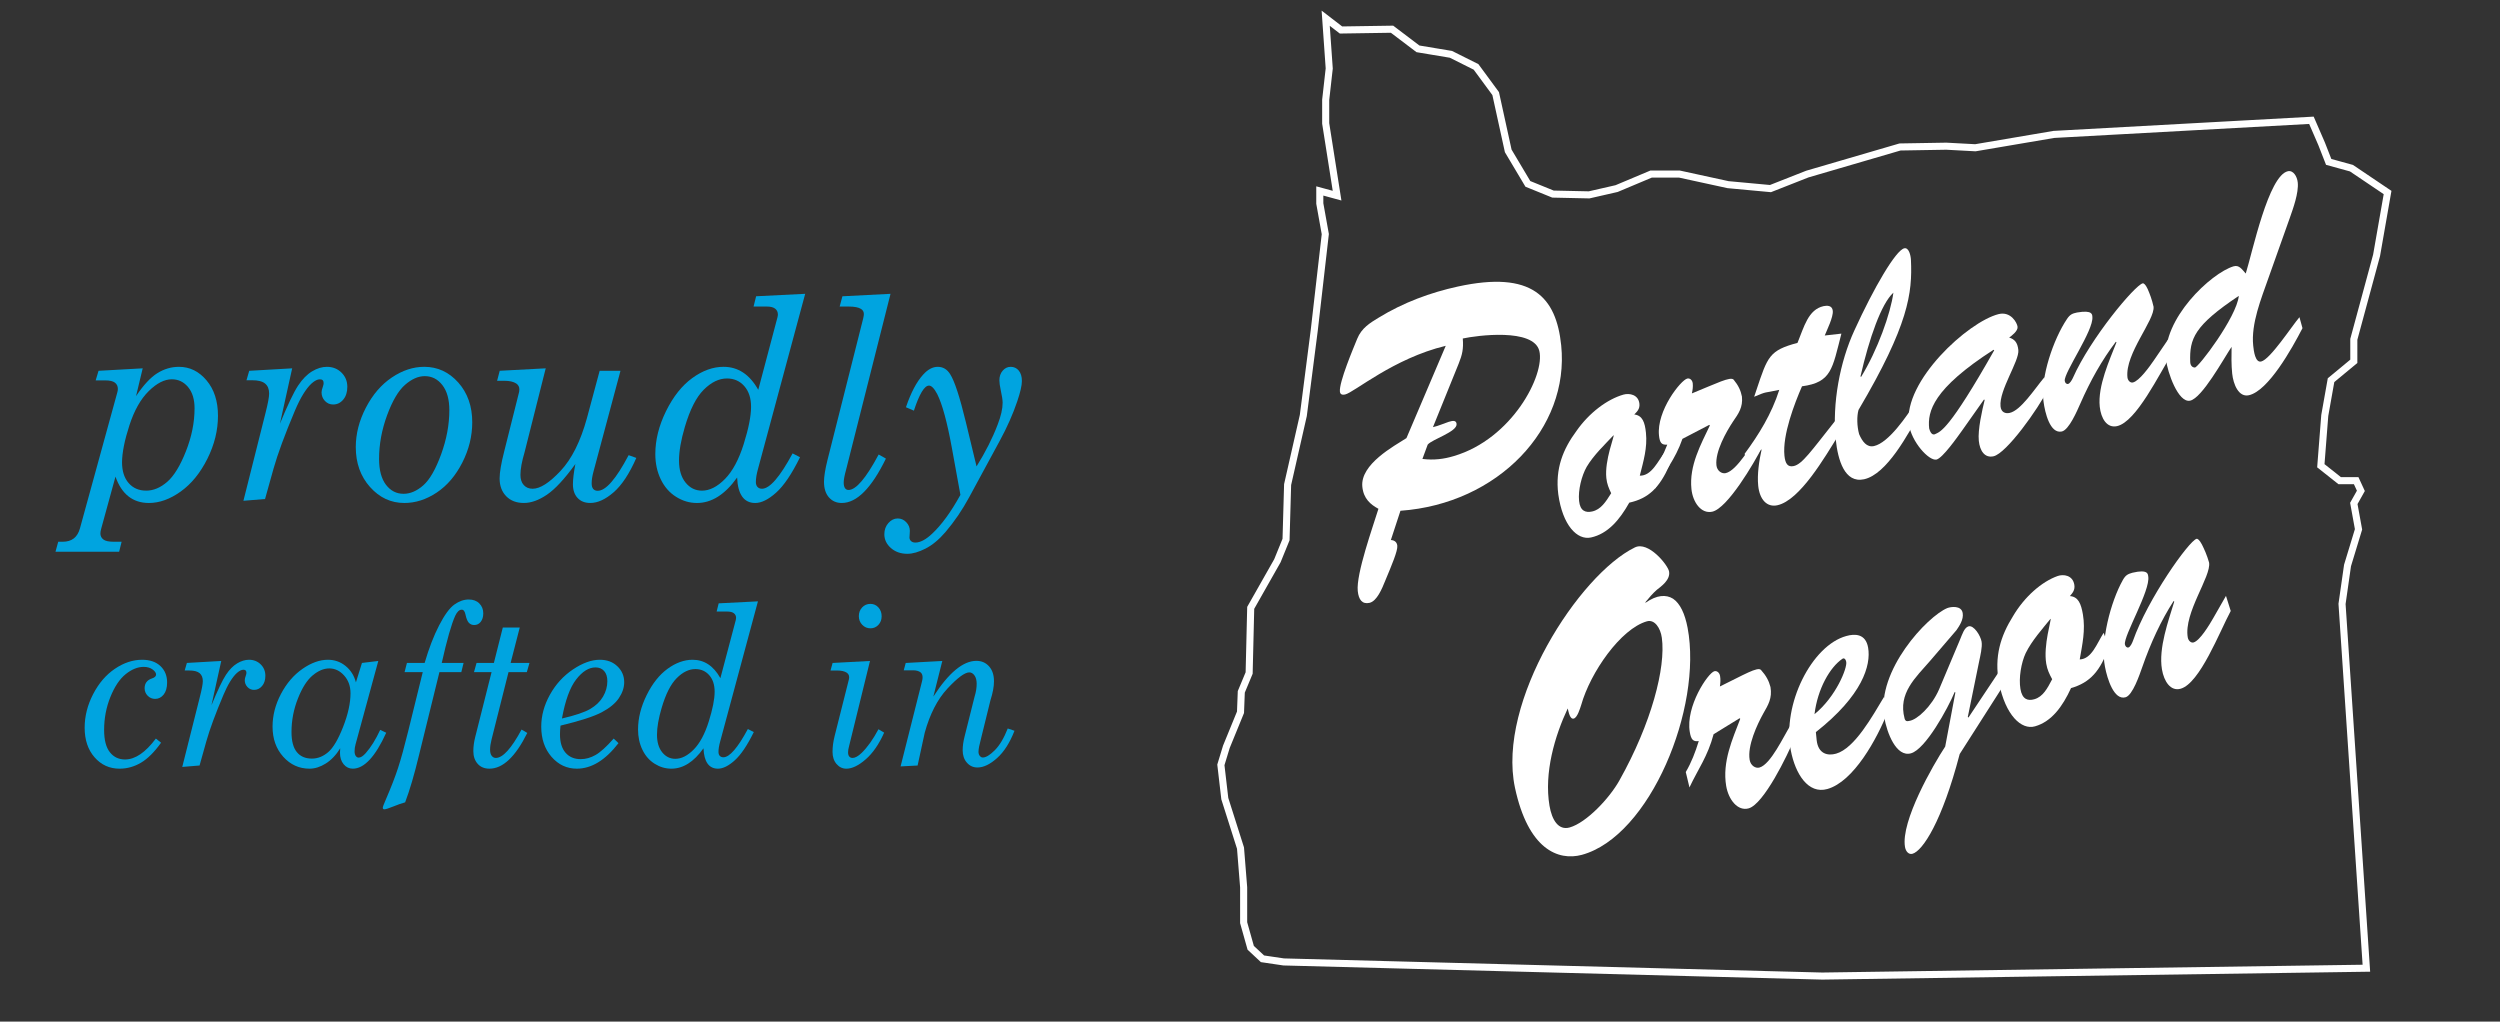 <?xml version="1.0" encoding="utf-8"?>
<!-- Generator: Adobe Illustrator 17.0.0, SVG Export Plug-In . SVG Version: 6.00 Build 0)  -->
<!DOCTYPE svg PUBLIC "-//W3C//DTD SVG 1.1//EN" "http://www.w3.org/Graphics/SVG/1.1/DTD/svg11.dtd">
<svg version="1.1" xmlns="http://www.w3.org/2000/svg" xmlns:xlink="http://www.w3.org/1999/xlink" x="0px" y="0px" width="405px"
	 height="165.5px" viewBox="0 0 405 165.5" enable-background="new 0 0 405 165.5" xml:space="preserve">
<rect x="0" y="0" width="405" height="165.5" fill="#333333" stroke="none"/>
<g id="Layer_1">
</g>
<g id="Layer_2">
	<g>
		<polygon fill="none" stroke="#FFFFFF" stroke-width="1.145" stroke-miterlimit="10" points="212.918,53.446 214.698,37.928 
			213.808,32.968 213.808,30.933 216.606,31.696 214.762,19.995 214.762,16.179 215.335,11.091 214.762,2.951 217.242,4.859 
			225.51,4.732 229.707,7.912 235.049,8.802 239.119,10.837 242.299,15.161 244.334,24.446 247.513,29.788 251.584,31.442 
			257.434,31.569 261.886,30.551 267.482,28.198 272.061,28.198 279.947,29.915 286.815,30.551 292.793,28.198 307.802,23.81 
			315.306,23.683 320.012,23.937 332.731,21.775 374.449,19.486 376.103,23.302 377.247,26.227 380.936,27.244 386.787,31.187 
			385.006,41.362 381.318,54.972 381.318,58.533 377.629,61.586 376.612,67.309 375.976,75.45 379.028,77.866 381.699,77.866 
			382.462,79.52 381.318,81.555 382.081,85.752 380.3,91.603 379.41,97.835 383.353,156.851 295.21,158.123 207.957,155.834 
			204.523,155.325 202.615,153.544 201.471,149.474 201.471,143.751 200.962,137.391 198.418,129.378 197.782,123.909 
			198.672,120.984 200.962,115.387 201.089,112.08 202.361,109.028 202.615,98.471 206.94,90.84 208.339,87.405 208.593,78.502 
			211.137,67.309 		"/>
		<g>
			<path fill="#00A4E0" d="M18.708,77.215l-2.296,8.368c-0.099,0.345-0.148,0.622-0.148,0.831c0,0.404,0.158,0.729,0.475,0.978
				c0.316,0.246,0.868,0.37,1.655,0.37h1.307l-0.4,1.62H8.99l0.443-1.62h0.738c1.462,0,2.389-0.725,2.783-2.175l6.055-22.034
				c0.056-0.178,0.084-0.362,0.084-0.555c0-0.429-0.159-0.766-0.476-1.01s-0.842-0.366-1.575-0.366h-1.543l0.465-1.553l7.152-0.399
				l-1.078,4.505c1.198-1.79,2.346-3.029,3.445-3.717c1.1-0.688,2.269-1.032,3.509-1.032c1.748,0,3.238,0.732,4.471,2.197
				c1.233,1.465,1.85,3.373,1.85,5.726c0,2.366-0.575,4.696-1.724,6.989c-1.15,2.293-2.588,4.058-4.315,5.292
				c-1.727,1.235-3.444,1.854-5.15,1.854C21.515,81.482,19.71,80.06,18.708,77.215z M27.835,61.445c-1.2,0-2.449,0.64-3.747,1.92
				c-1.298,1.281-2.339,3.124-3.12,5.529c-0.782,2.405-1.181,4.399-1.199,5.98c0,1.434,0.356,2.56,1.069,3.38s1.662,1.23,2.847,1.23
				c1.171,0,2.304-0.474,3.398-1.421c1.094-0.946,2.106-2.6,3.038-4.959c0.931-2.359,1.397-4.678,1.397-6.956
				c0-1.45-0.349-2.597-1.048-3.439C29.772,61.866,28.893,61.445,27.835,61.445z"/>
			<path fill="#00A4E0" d="M42.939,80.839l-3.504,0.288l3.583-14.246c0.387-1.523,0.581-2.566,0.581-3.128
				c0-0.71-0.214-1.246-0.643-1.609c-0.429-0.362-1.128-0.543-2.098-0.543h-0.927l0.442-1.531l6.959-0.399l-1.982,8.965
				c1.265-3.062,2.246-5.119,2.942-6.169s1.452-1.819,2.265-2.308s1.613-0.732,2.397-0.732c0.944,0,1.732,0.311,2.364,0.932
				c0.632,0.621,0.948,1.391,0.948,2.308c0,0.858-0.221,1.55-0.664,2.075s-0.987,0.787-1.634,0.787c-0.52,0-0.963-0.191-1.328-0.576
				c-0.366-0.385-0.548-0.851-0.548-1.398c0-0.222,0.07-0.524,0.211-0.909c0.084-0.237,0.126-0.43,0.126-0.578
				c0-0.207-0.05-0.362-0.148-0.466s-0.253-0.155-0.464-0.155c-0.38,0-0.815,0.214-1.308,0.643c-0.928,0.844-1.842,2.33-2.742,4.461
				c-1.631,3.86-2.784,6.989-3.459,9.386L42.939,80.839z"/>
			<path fill="#00A4E0" d="M68.725,59.425c2.164,0,4.001,0.847,5.513,2.541c1.51,1.694,2.266,3.843,2.266,6.446
				c0,2.249-0.538,4.427-1.613,6.535s-2.456,3.725-4.142,4.849c-1.687,1.124-3.436,1.687-5.249,1.687
				c-2.165,0-4.016-0.862-5.555-2.585c-1.539-1.724-2.308-3.88-2.308-6.469c0-2.159,0.548-4.294,1.644-6.401
				c1.096-2.108,2.498-3.736,4.206-4.882C65.194,59.999,66.94,59.425,68.725,59.425z M68.809,60.934
				c-1.054,0-2.119,0.47-3.194,1.409c-1.075,0.94-2.045,2.585-2.909,4.937c-0.864,2.353-1.296,4.705-1.296,7.057
				c0,1.819,0.373,3.218,1.117,4.194c0.745,0.976,1.693,1.464,2.846,1.464c1.096,0,2.164-0.458,3.204-1.375
				c1.04-0.918,2.002-2.593,2.888-5.026c0.885-2.434,1.328-4.818,1.328-7.156c0-1.73-0.376-3.08-1.127-4.05
				C70.914,61.419,69.961,60.934,68.809,60.934z"/>
			<path fill="#00A4E0" d="M88.406,59.669l-3.421,13.582c-0.45,1.508-0.674,2.735-0.674,3.685c0,0.694,0.178,1.24,0.536,1.64
				c0.357,0.399,0.836,0.6,1.437,0.6c1.215,0,2.727-0.967,4.535-2.9s3.227-4.769,4.255-8.507l2.07-7.699h3.375L96.141,76.41
				c-0.196,0.722-0.293,1.353-0.293,1.893c0,0.402,0.083,0.703,0.251,0.903c0.168,0.201,0.412,0.301,0.733,0.301
				c1.312,0,2.981-1.923,5.007-5.769l1.247,0.443c-1.125,2.56-2.351,4.416-3.677,5.569c-1.326,1.154-2.588,1.731-3.784,1.731
				c-0.866,0-1.55-0.271-2.055-0.811c-0.505-0.539-0.757-1.283-0.757-2.229c0-0.784,0.132-1.873,0.396-3.268
				c-1.747,2.411-3.279,4.065-4.597,4.962c-1.317,0.896-2.566,1.346-3.744,1.346c-1.207,0-2.164-0.366-2.871-1.099
				c-0.708-0.732-1.061-1.689-1.061-2.874c0-0.976,0.25-2.44,0.748-4.394l2.348-9.363c0.07-0.234,0.105-0.461,0.105-0.681
				c0-0.396-0.168-0.71-0.506-0.945c-0.45-0.292-1.096-0.439-1.939-0.439h-1.159l0.421-1.62L88.406,59.669z"/>
			<path fill="#00A4E0" d="M130.441,47.598l-7.653,28.401c-0.225,0.814-0.337,1.51-0.337,2.087c0,0.341,0.088,0.607,0.264,0.8
				c0.176,0.192,0.418,0.289,0.728,0.289c1.252,0,2.905-1.909,4.959-5.726l1.203,0.621c-1.322,2.693-2.609,4.602-3.861,5.726
				c-1.251,1.124-2.384,1.687-3.396,1.687c-0.914,0-1.617-0.344-2.109-1.032c-0.493-0.688-0.767-1.72-0.823-3.096
				c-1.953,2.752-4.123,4.128-6.51,4.128c-1.194,0-2.321-0.333-3.381-0.999c-1.061-0.665-1.886-1.608-2.476-2.829
				s-0.885-2.585-0.885-4.094c0-2.293,0.58-4.615,1.741-6.968c1.161-2.352,2.577-4.135,4.248-5.348
				c1.671-1.213,3.359-1.82,5.066-1.82c1.174,0,2.23,0.309,3.167,0.926c0.937,0.618,1.755,1.551,2.454,2.801l3.114-11.76
				c0.042-0.165,0.063-0.314,0.063-0.45c0-0.389-0.145-0.7-0.436-0.933s-0.74-0.349-1.347-0.349h-2.155l0.415-1.664L130.441,47.598z
				 M117.767,61.312c-1.288,0-2.54,0.606-3.758,1.819c-1.217,1.214-2.239,3.226-3.064,6.036c-0.63,2.13-0.944,3.942-0.944,5.437
				c0,1.509,0.353,2.699,1.06,3.572c0.707,0.873,1.592,1.31,2.656,1.31c1.246,0,2.488-0.63,3.726-1.889s2.253-3.15,3.044-5.676
				c0.791-2.525,1.186-4.53,1.186-6.016c0-1.405-0.364-2.522-1.092-3.351C119.852,61.726,118.915,61.312,117.767,61.312z"/>
			<path fill="#00A4E0" d="M136.47,47.998l7.795-0.399l-7.184,28.442c-0.268,0.968-0.401,1.671-0.401,2.109
				c0,0.424,0.07,0.733,0.211,0.93c0.141,0.197,0.329,0.295,0.564,0.295c1.218,0,2.848-1.915,4.889-5.747l1.173,0.666
				c-2.339,4.793-4.72,7.189-7.145,7.189c-0.861,0-1.557-0.304-2.088-0.91c-0.531-0.606-0.796-1.449-0.796-2.529
				c0-0.828,0.188-2.005,0.567-3.528l5.786-22.944c0.07-0.299,0.105-0.531,0.105-0.696c0-0.359-0.155-0.636-0.464-0.831
				c-0.408-0.254-1.054-0.382-1.939-0.382h-1.518L136.47,47.998z"/>
			<path fill="#00A4E0" d="M158.2,75.558c1.458-2.337,2.6-4.601,3.427-6.79c0.533-1.376,0.799-2.552,0.799-3.528
				c0-0.414-0.099-1.072-0.295-1.975c-0.155-0.725-0.232-1.272-0.232-1.643c0-0.636,0.179-1.161,0.538-1.575
				c0.358-0.414,0.79-0.622,1.296-0.622c0.534,0,0.97,0.204,1.307,0.61c0.337,0.407,0.506,0.973,0.506,1.697
				c0,0.71-0.253,1.813-0.759,3.307c-0.688,2.041-1.63,4.164-2.825,6.368l-4.954,9.142c-1.11,2.057-2.39,3.936-3.837,5.637
				c-1.054,1.228-2.132,2.122-3.236,2.685c-1.103,0.562-2.083,0.844-2.94,0.844c-1.068,0-1.957-0.311-2.667-0.933
				c-0.709-0.621-1.065-1.368-1.065-2.241c0-0.71,0.218-1.312,0.654-1.808c0.436-0.496,0.941-0.744,1.518-0.744
				c0.534,0,0.994,0.203,1.381,0.61c0.386,0.407,0.58,0.877,0.58,1.409l-0.042,0.776l-0.021,0.267c0,0.251,0.084,0.451,0.253,0.599
				c0.169,0.163,0.401,0.244,0.697,0.244c0.788,0,1.681-0.466,2.681-1.398c1.547-1.436,3.088-3.545,4.623-6.327l-1.372-7.542
				c-0.772-4.246-1.568-7.175-2.387-8.787c-0.479-0.916-0.922-1.375-1.33-1.375c-0.745,0-1.561,1.354-2.447,4.061l-1.287-0.555
				c0.802-2.367,1.73-4.127,2.785-5.282c0.76-0.843,1.547-1.265,2.363-1.265c0.844,0,1.512,0.392,2.005,1.176
				c0.717,1.109,1.57,3.713,2.559,7.81L158.2,75.558z"/>
			<path fill="#00A4E0" d="M25.249,119.645l0.843,0.674c-1.08,1.516-2.165,2.595-3.255,3.24c-1.091,0.645-2.249,0.967-3.474,0.967
				c-1.619,0-2.965-0.612-4.039-1.837s-1.61-2.825-1.61-4.802c0-1.858,0.458-3.672,1.375-5.441c0.916-1.769,2.094-3.139,3.533-4.109
				c1.439-0.97,2.906-1.455,4.402-1.455c1.259,0,2.249,0.34,2.968,1.021c0.72,0.681,1.08,1.565,1.08,2.653
				c0,0.841-0.186,1.495-0.557,1.962c-0.371,0.468-0.832,0.701-1.383,0.701c-0.472,0-0.875-0.169-1.206-0.506
				c-0.332-0.337-0.498-0.742-0.498-1.216c0-0.805,0.405-1.337,1.214-1.598c0.427-0.143,0.641-0.349,0.641-0.621
				s-0.188-0.548-0.565-0.826c-0.377-0.277-0.857-0.417-1.442-0.417c-0.967,0-1.937,0.391-2.909,1.172
				c-0.973,0.781-1.799,2.012-2.479,3.692s-1.02,3.468-1.02,5.361c0,1.609,0.309,2.808,0.927,3.595
				c0.618,0.787,1.439,1.18,2.462,1.18C21.899,123.034,23.563,121.904,25.249,119.645z"/>
			<path fill="#00A4E0" d="M32.329,124.011l-2.803,0.231l2.866-11.397c0.309-1.219,0.464-2.053,0.464-2.503
				c0-0.567-0.172-0.996-0.515-1.287c-0.343-0.289-0.902-0.435-1.678-0.435h-0.742l0.354-1.225l5.567-0.319l-1.585,7.171
				c1.012-2.449,1.796-4.094,2.353-4.935c0.557-0.84,1.161-1.456,1.812-1.846c0.651-0.391,1.291-0.586,1.918-0.586
				c0.755,0,1.386,0.248,1.892,0.745c0.505,0.497,0.758,1.112,0.758,1.847c0,0.687-0.177,1.239-0.531,1.659
				c-0.354,0.421-0.79,0.631-1.307,0.631c-0.416,0-0.77-0.154-1.062-0.462s-0.438-0.681-0.438-1.118c0-0.178,0.056-0.42,0.169-0.729
				c0.067-0.188,0.101-0.343,0.101-0.461c0-0.166-0.04-0.29-0.118-0.373s-0.203-0.124-0.371-0.124c-0.304,0-0.652,0.172-1.046,0.515
				c-0.742,0.675-1.473,1.864-2.193,3.568c-1.305,3.089-2.227,5.592-2.767,7.509L32.329,124.011z"/>
			<path fill="#00A4E0" d="M55.116,121.225c-0.674,1.089-1.456,1.911-2.344,2.467c-0.888,0.557-1.765,0.834-2.631,0.834
				c-1.675,0-3.092-0.642-4.25-1.926c-1.158-1.284-1.737-2.914-1.737-4.891c0-1.799,0.453-3.56,1.357-5.281s2.065-3.076,3.482-4.064
				c1.416-0.988,2.793-1.482,4.131-1.482c1.08,0,2.032,0.334,2.858,1.003s1.385,1.554,1.678,2.654l0.978-3.143l2.648-0.319
				l-3.691,13.527c-0.102,0.366-0.152,0.733-0.152,1.1c0,0.332,0.064,0.586,0.194,0.764c0.129,0.178,0.284,0.266,0.464,0.266
				c0.337,0,0.719-0.242,1.147-0.728c0.832-0.935,1.613-2.189,2.344-3.764l0.978,0.462c-1.766,3.882-3.572,5.822-5.417,5.822
				c-0.596,0-1.091-0.239-1.485-0.719s-0.59-1.098-0.59-1.854L55.116,121.225z M53.343,108.283c-0.888,0-1.785,0.376-2.689,1.127
				c-0.905,0.752-1.703,2.003-2.394,3.755c-0.691,1.751-1.037,3.556-1.037,5.414c0,1.468,0.287,2.554,0.86,3.257
				c0.573,0.705,1.389,1.057,2.446,1.057c0.944,0,1.824-0.349,2.64-1.047s1.623-2.067,2.421-4.108s1.195-3.855,1.192-5.441
				c0-1.137-0.343-2.09-1.029-2.858C55.068,108.668,54.265,108.283,53.343,108.283z"/>
			<path fill="#00A4E0" d="M71.562,107.396H75.1l-0.367,1.491h-3.547l-3.313,13.471c-0.752,3.123-1.499,5.663-2.24,7.618
				c-0.65,0.189-1.291,0.414-1.92,0.675c-0.765,0.308-1.248,0.461-1.45,0.461c-0.168,0-0.253-0.089-0.253-0.266
				c0-0.131,0.163-0.568,0.489-1.313c0.854-1.977,1.518-3.69,1.99-5.14s1.018-3.428,1.637-5.934l2.358-9.572h-2.946l0.384-1.491
				h2.868c0.687-2.355,1.467-4.382,2.343-6.08s1.697-2.822,2.464-3.373c0.767-0.55,1.547-0.825,2.341-0.825
				c0.718,0,1.289,0.213,1.713,0.639c0.424,0.427,0.636,0.959,0.636,1.598c0,0.568-0.136,1.027-0.407,1.376
				c-0.271,0.35-0.624,0.523-1.06,0.523c-0.351,0-0.64-0.121-0.869-0.363c-0.229-0.243-0.412-0.695-0.55-1.358
				c-0.106-0.509-0.309-0.764-0.606-0.764c-0.393,0-0.744,0.33-1.052,0.988C73.138,101.085,72.411,103.632,71.562,107.396z"/>
			<path fill="#00A4E0" d="M81.454,101.661h2.745l-1.479,5.734h3.055l-0.43,1.491h-2.966l-2.752,10.93
				c-0.156,0.619-0.234,1.161-0.234,1.626c0,0.442,0.088,0.776,0.265,1.004c0.176,0.227,0.397,0.34,0.662,0.34
				c1.137,0,2.528-1.532,4.173-4.598l0.927,0.55c-1.916,3.858-3.959,5.787-6.13,5.787c-0.808,0-1.445-0.263-1.91-0.79
				c-0.465-0.526-0.698-1.209-0.698-2.05c0-0.722,0.1-1.48,0.301-2.276l2.65-10.522h-2.848l0.418-1.491h2.805L81.454,101.661z"/>
			<path fill="#00A4E0" d="M90.801,117.55c-0.057,0.556-0.084,1.023-0.084,1.402c0,1.302,0.301,2.299,0.902,2.991
				c0.601,0.691,1.419,1.038,2.454,1.038c0.81,0,1.607-0.222,2.395-0.666c0.787-0.443,1.771-1.334,2.951-2.671l0.776,0.745
				c-2.125,2.758-4.374,4.136-6.746,4.136c-1.619,0-2.985-0.639-4.098-1.917c-1.113-1.278-1.669-2.911-1.669-4.899
				c0-1.751,0.466-3.471,1.4-5.157c0.933-1.686,2.178-3.053,3.735-4.101c1.557-1.047,3.01-1.57,4.359-1.57
				c1.158,0,2.105,0.352,2.841,1.056s1.105,1.565,1.105,2.583c0,0.864-0.29,1.725-0.869,2.583s-1.512,1.624-2.799,2.299
				C96.166,116.076,93.948,116.792,90.801,117.55z M91.037,116.396c2.147-0.498,3.676-1.014,4.587-1.548
				c0.911-0.533,1.599-1.197,2.066-1.992c0.466-0.795,0.7-1.631,0.7-2.509c0-0.699-0.172-1.245-0.515-1.637
				c-0.343-0.391-0.812-0.587-1.408-0.587c-1.079,0-2.122,0.649-3.128,1.948C92.332,111.37,91.565,113.479,91.037,116.396z"/>
			<path fill="#00A4E0" d="M122.787,97.419l-6.123,22.721c-0.18,0.651-0.27,1.208-0.27,1.67c0,0.272,0.07,0.485,0.211,0.64
				c0.141,0.153,0.334,0.23,0.582,0.23c1.002,0,2.325-1.526,3.968-4.58l0.962,0.497c-1.058,2.154-2.087,3.681-3.088,4.58
				c-1.001,0.899-1.907,1.349-2.717,1.349c-0.731,0-1.294-0.274-1.688-0.825c-0.394-0.55-0.613-1.376-0.658-2.477
				c-1.562,2.201-3.298,3.302-5.208,3.302c-0.955,0-1.856-0.266-2.705-0.799c-0.849-0.532-1.509-1.286-1.98-2.263
				c-0.472-0.977-0.708-2.068-0.708-3.275c0-1.834,0.464-3.692,1.393-5.574c0.929-1.882,2.062-3.308,3.398-4.278
				c1.336-0.97,2.688-1.455,4.052-1.455c0.939,0,1.785,0.247,2.534,0.741c0.75,0.493,1.404,1.24,1.963,2.24l2.491-9.408
				c0.034-0.132,0.051-0.251,0.051-0.359c0-0.312-0.116-0.561-0.349-0.746s-0.592-0.279-1.078-0.279h-1.724l0.332-1.331
				L122.787,97.419z M112.647,108.39c-1.03,0-2.033,0.485-3.006,1.455c-0.974,0.971-1.792,2.58-2.452,4.829
				c-0.504,1.704-0.756,3.153-0.756,4.349c0,1.207,0.283,2.16,0.848,2.858s1.273,1.047,2.125,1.047c0.996,0,1.99-0.503,2.981-1.51
				c0.991-1.008,1.802-2.521,2.435-4.542c0.632-2.02,0.949-3.624,0.949-4.812c0-1.125-0.291-2.018-0.874-2.681
				C114.315,108.721,113.565,108.39,112.647,108.39z"/>
			<path fill="#00A4E0" d="M140.938,107.076l-3.4,13.85c-0.101,0.365-0.152,0.681-0.152,0.948c0,0.304,0.066,0.532,0.198,0.685
				c0.131,0.151,0.307,0.228,0.527,0.228c0.417,0,0.909-0.272,1.476-0.816c0.937-0.911,1.846-2.189,2.725-3.835l0.92,0.551
				c-0.837,1.882-1.835,3.325-2.994,4.331c-1.158,1.006-2.202,1.509-3.131,1.509c-0.62,0-1.147-0.251-1.583-0.754
				c-0.436-0.503-0.653-1.163-0.653-1.979c0-0.805,0.113-1.656,0.339-2.557l2.285-9.07c0.045-0.154,0.067-0.302,0.067-0.444
				c0-0.319-0.129-0.568-0.388-0.745c-0.349-0.237-0.872-0.355-1.568-0.355h-1.062l0.337-1.225L140.938,107.076z M141.005,97.827
				c0.517,0,0.95,0.192,1.298,0.577s0.523,0.86,0.523,1.429c0,0.557-0.174,1.021-0.523,1.394s-0.775,0.56-1.282,0.56
				c-0.528,0-0.975-0.189-1.34-0.568c-0.366-0.379-0.548-0.846-0.548-1.402c0-0.568,0.18-1.041,0.54-1.42
				S140.476,97.827,141.005,97.827z"/>
			<path fill="#00A4E0" d="M152.653,107.076l-1.45,5.769c2.488-3.857,4.813-5.787,6.977-5.787c0.833,0,1.515,0.297,2.047,0.889
				c0.532,0.593,0.798,1.401,0.798,2.425c0,0.863-0.191,1.887-0.573,3.072l-1.477,6.002l-0.359,1.496
				c-0.067,0.345-0.101,0.628-0.101,0.85c0,0.259,0.069,0.478,0.208,0.656s0.303,0.268,0.49,0.268c0.504,0,1.148-0.391,1.934-1.171
				c0.785-0.781,1.488-1.959,2.109-3.533l1.09,0.373c-0.751,1.941-1.694,3.417-2.827,4.429c-1.134,1.012-2.191,1.518-3.174,1.518
				c-0.682,0-1.252-0.26-1.708-0.78s-0.685-1.189-0.685-2.006c0-0.687,0.105-1.438,0.315-2.255l1.616-6.444
				c0.225-0.71,0.337-1.402,0.337-2.076c0-0.568-0.118-1.018-0.354-1.35c-0.237-0.331-0.517-0.497-0.839-0.497
				c-0.73,0-1.908,0.87-3.531,2.609c-1.624,1.74-2.854,4.131-3.692,7.172l-1.153,5.308l-2.756,0.143l3.478-13.812
				c0.056-0.213,0.084-0.42,0.084-0.621c0-0.354-0.107-0.621-0.32-0.799c-0.292-0.225-0.703-0.337-1.231-0.337h-1.5l0.32-1.189
				L152.653,107.076z"/>
		</g>
		<g>
			<path fill="#FFFFFF" d="M225.322,87.477c0.451,0.031,0.97,0.241,1.042,0.935c0.085,0.821-0.916,3.171-1.953,5.657
				c-0.515,1.276-1.348,3.331-2.564,3.596c-1.168,0.255-1.746-0.523-1.89-1.912c-0.287-2.779,2.456-10.419,3.35-13.327
				c-1.266-0.692-2.406-1.606-2.608-3.564c-0.379-3.664,5.187-6.622,7.146-7.889l6.366-14.954
				c-8.496,2.049-14.842,7.569-16.302,7.887c-0.292,0.064-0.785,0.107-0.844-0.461c-0.156-1.516,2.163-6.996,2.798-8.555
				c0.713-1.77,2.12-2.594,3.431-3.398c4.07-2.503,8.482-4.112,12.861-5.068c12.068-2.635,15.948,1.684,16.758,9.516
				c1.391,13.452-10.233,25.679-26.04,26.804L225.322,87.477z M232.139,69.197c1.801-0.393,3.704-1.713,3.828-0.513
				c0.131,1.263-3.973,2.482-4.68,3.346l-0.855,2.318c1.866,0.239,3.533,0.004,5.077-0.462c9.465-2.777,14.809-13.179,13.862-17.041
				c-0.933-3.736-10.16-2.497-12.398-2.008c0.128,1.716-0.079,2.601-0.672,4.086L232.139,69.197z"/>
			<path fill="#FFFFFF" d="M270.446,75.384c-1.608,3.607-3.364,5.361-6.506,6.048c-1.56,2.797-3.484,5.047-6.196,5.639
				c-2.239,0.487-4.606-1.966-5.304-7.014c-0.519-4.171,0.785-7.312,2.947-10.242c2.071-2.965,5.014-5.151,7.623-5.891
				c0.942-0.263,2.42-0.015,2.576,1.494c0.087,0.838-0.395,1.286-0.834,1.725c1.338,0.164,1.717,1.282,1.891,2.958
				c0.254,2.458-0.405,4.602-0.997,6.96c1.94,0.033,2.927-2.352,4.128-3.93L270.446,75.384z M257.044,75.625
				c-0.82,1.435-1.413,3.794-1.233,5.526c0.168,1.621,1.037,1.944,2.114,1.709c1.421-0.31,2.215-1.569,3.084-2.958
				c-0.394-0.828-0.684-1.507-0.783-2.457c-0.3-2.906,1.359-6.867,1.176-6.942C260.053,71.941,258.168,73.723,257.044,75.625z"/>
			<path fill="#FFFFFF" d="M272.555,71.095c-1.189,3.401-2.847,5.25-4.45,8.056l-0.426-2.421c0.998-1.417,1.757-3.012,2.42-4.699
				c-0.916,0.085-1.22-0.305-1.342-1.479c-0.416-4.023,3.559-9.004,4.593-9.23c0.43-0.093,0.821,0.278,0.873,0.781
				c0.058,0.559-0.019,1.09-0.139,1.63c3.971-1.609,6.27-2.797,6.77-2.221c0.756,0.92,1.15,1.749,1.34,2.735
				c0.179,1.732-0.552,2.749-1.433,4.026c-1.104,1.669-2.93,4.868-2.7,7.103c0.093,0.894,0.851,1.414,1.496,1.273
				c1.851-0.405,4.188-4.628,5.464-6.335l0.516,2.002c-1.388,2.759-5.697,10.043-8.151,10.578c-1.808,0.395-3.153-1.54-3.372-3.663
				c-0.393-3.8,1.54-7.249,2.985-10.307l-0.098-0.093L272.555,71.095z"/>
			<path fill="#FFFFFF" d="M298.306,54.047c-1.475,5.749-1.606,7.892-6.382,8.534c-1.21,2.778-3.19,7.896-2.844,11.249
				c0.127,1.229,0.504,1.888,1.494,1.673c1.378-0.301,2.754-2.316,6.804-7.428l0.47,2.412c-2.228,3.572-6.26,10.565-9.919,11.364
				c-1.679,0.366-2.868-0.916-3.099-3.151c-0.19-1.844,0.15-4.09,0.542-5.832l-0.098-0.093l-1.959,2.771l-0.693-2.02
				c2.317-3.134,4.39-6.5,5.62-10.368c-2.627,0.573-1.831,0.171-4.067,1.116l0.37-1.109c1.817-5.425,2.068-6.394,6.651-7.623
				c1.055-2.572,1.731-5.406,4.227-5.951c0.56-0.122,1.395-0.133,1.488,0.761c0.103,1.006-0.954,3.122-1.305,3.998L298.306,54.047z"
				/>
			<path fill="#FFFFFF" d="M311.18,66.604c-2.039,3.701-5.502,10.228-9.204,11.037c-3.142,0.686-4.241-3.131-4.582-6.427
				c-0.607-5.867,0.678-12.603,3.014-17.684c3.159-6.918,6.712-13.007,8.089-13.307c0.732-0.16,1.043,1.143,1.075,1.879
				c0.247,5.373-0.364,10.535-8.493,24.308c-0.289,1.034-0.256,2.627,0.098,3.921c0.521,1.2,1.239,2.186,2.401,1.933
				c2.369-0.517,5.313-4.817,6.827-7.204L311.18,66.604z M301.494,61.063c2.676-4.354,4.79-10.301,5.236-13.655
				c-1.971,1.802-3.905,7.366-5.333,13.562L301.494,61.063z"/>
			<path fill="#FFFFFF" d="M317.884,69.711c-0.731,1.017-3.187,4.523-4.177,4.739c-1.205,0.263-4.084-2.879-4.47-5.765
				c-0.895-6.947,9.56-16.543,14.536-17.8c1.975-0.488,3.006,1.4,3.076,2.071c0.069,0.671-0.992,1.473-1.362,1.726
				c0.864,0.268,1.358,0.789,1.485,2.017c0.184,1.788-3.156,6.517-2.885,9.143c0.098,0.949,0.784,1.2,1.473,1.05
				c1.808-0.395,3.967-3.78,5.651-5.805l0.557,1.992c-1.567,3.142-6.718,10.38-8.828,10.84c-1.421,0.311-2.204-0.889-2.373-2.509
				c-0.184-1.788,0.543-4.976,0.946-6.606l-0.098-0.094L317.884,69.711z M312.524,69.396c0.072,0.27,0.348,1.238,0.976,0.929
				c0.838-0.411,2.19-0.535,9.559-13.571l-0.097-0.093C313.137,62.977,312.241,66.658,312.524,69.396z"/>
			<path fill="#FFFFFF" d="M351.227,55.003l0.599,2.383c-2.01,3.124-5.734,10.964-8.877,11.65c-1.636,0.357-2.596-1.261-2.791-3.16
				c-0.347-3.353,1.597-7.548,2.709-10.419l-0.098-0.093c-2.248,2.948-4.143,6.332-5.746,9.996
				c-0.535,1.203-1.846,4.288-3.008,4.542c-1.894,0.414-2.731-3.003-2.971-4.893c-0.528-3.826,1.601-10.062,3.815-13.345
				c0.496-0.737,0.878-0.877,1.61-1.036c2.595-0.453,2.46,0.377,2.495,0.712c0.225,2.179-4.616,9.007-4.477,10.348
				c0.034,0.335,0.279,0.567,0.537,0.511c0.301-0.066,0.637-0.653,0.781-0.97c2.854-6.451,10.065-15.053,11.314-15.326
				c0.172-0.038,0.459,0.186,0.799,0.912c0.344,0.781,0.707,1.731,0.958,2.875c0.225,2.179-4.631,7.582-4.233,11.437
				c0.051,0.503,0.448,0.93,0.879,0.836c1.033-0.225,2.726-2.594,3.414-3.601L351.227,55.003z"/>
			<path fill="#FFFFFF" d="M367.461,45.116c-1.121,3.216-2.811,7.299-2.442,10.875c0.092,0.894,0.332,2.784,1.279,2.577
				c1.464-0.319,4.957-5.71,6.213-7.184l0.492,1.778c-1.723,3.347-5.551,10.182-8.693,10.868c-1.636,0.358-2.512-1.737-2.697-3.525
				c-0.144-1.397-0.123-2.887-0.095-4.321c-1.334,2.005-4.777,8.299-6.714,8.722c-1.937,0.423-3.698-4.678-3.9-6.634
				c-0.682-6.592,7.308-14.051,10.938-15.129c0.898-0.253,1.324,0.453,1.969,1.169c1.093-3.495,3.685-15.888,6.828-16.574
				c0.86-0.188,1.492,0.817,1.597,1.822c0.173,1.676-0.752,4.221-1.297,5.768L367.461,45.116z M354.814,58.619
				c0.009,0.512,0.27,0.912,0.755,0.921c0.534,0.055,6.771-8.164,7.12-11.61C355.441,52.769,354.691,54.875,354.814,58.619z"/>
		</g>
		<g>
			<path fill="#FFFFFF" d="M266.594,97.634c1.808-1.266,3.309-1.349,4.439-0.644c1.14,0.772,1.919,2.399,2.363,4.736
				c2.43,12.93-6.085,33.758-17.148,36.762c-3.82,1.015-8.687-0.889-10.826-10.889c-2.954-13.945,10.406-34.505,19.413-38.91
				c2.189-1.1,5.38,2.853,5.557,3.898c0.231,1.372-1.309,2.425-1.977,2.956c-0.705,0.611-1.292,1.325-1.879,2.039L266.594,97.634z
				 M254.954,116.406c-0.626,0.178-0.835-1.063-0.982-1.637c-2.084,4.424-3.856,10.402-2.954,15.758
				c0.385,2.286,1.438,4.04,3.27,3.521c2.7-0.767,6.432-4.701,8.061-7.627c5.206-9.28,7.529-18.289,6.87-23.099
				c-0.216-1.581-1.166-3.023-2.419-2.667c-4.242,1.205-9.163,8.282-10.648,13.563C255.951,114.822,255.533,116.242,254.954,116.406
				z"/>
			<path fill="#FFFFFF" d="M277.604,118.944c-0.958,3.602-2.496,5.613-3.912,8.618l-0.598-2.494
				c0.904-1.528,1.557-3.227,2.105-5.018c-0.916,0.14-1.249-0.25-1.453-1.464c-0.701-4.16,2.949-9.556,3.972-9.846
				c0.427-0.121,0.846,0.245,0.933,0.765c0.098,0.578,0.057,1.135-0.026,1.703c3.882-1.889,6.111-3.249,6.655-2.676
				c0.825,0.916,1.279,1.756,1.539,2.771c0.302,1.792-0.363,2.888-1.158,4.265c-0.994,1.795-2.607,5.22-2.218,7.53
				c0.156,0.926,0.955,1.425,1.594,1.243c1.834-0.521,3.888-5.04,5.053-6.884l0.658,2.054c-1.202,2.945-5.027,10.751-7.458,11.441
				c-1.792,0.508-3.28-1.43-3.649-3.626c-0.662-3.929,1.04-7.621,2.279-10.879l-0.105-0.092L277.604,118.944z"/>
			<path fill="#FFFFFF" d="M305.944,115.016c-1.91,4.841-5.688,11.604-9.91,12.803c-3.114,0.884-5.196-2.46-5.923-6.249
				c-1.445-7.521,3.435-17.02,8.989-18.536c1.365-0.387,3.149-0.409,3.539,1.902c0.476,2.831-0.894,7.7-8.469,13.665l0.129,1.296
				c0.242,2.232,1.776,2.583,3.141,2.196c3.028-0.859,5.9-6.095,7.752-9.163L305.944,115.016z M299.088,107.215
				c-0.068-0.405-0.339-0.69-0.618-0.49c-2.006,1.356-4.013,4.832-4.521,8.972C297.41,112.898,299.297,108.185,299.088,107.215z"/>
			<path fill="#FFFFFF" d="M316.772,112.184l-0.105-0.091c-1.146,2.747-4.738,9.277-7.084,9.943
				c-2.388,0.678-3.909-3.31-4.337-5.852c-1.275-7.57,6.991-16.334,10.207-17.671c0.587-0.227,2.29-0.468,2.503,0.803
				c0.176,1.04-0.541,2.091-1.008,2.769l-4.259,4.962c-2.356,2.727-5.24,5.242-4.146,9.351c0.121,0.45,0.396,0.492,0.78,0.383
				c1.223-0.165,3.592-2.291,4.814-5.12l3.416-8.114c0.319-0.757,0.665-1.884,1.347-2.078c0.854-0.242,1.952,1.505,2.118,2.487
				c0.146,0.867-0.227,2.365-0.399,3.201l-1.837,8.997l0.105,0.091l5.422-8.139l0.622,2.367l-7.461,11.685
				c-2.854,10.92-5.984,15.684-7.647,16.155c-0.597,0.17-1.088-0.357-1.215-1.107c-0.701-4.16,4.556-13.282,6.513-16.258
				L316.772,112.184z"/>
			<path fill="#FFFFFF" d="M341.629,104.826c-1.364,3.838-3.007,5.758-6.121,6.642c-1.372,2.993-3.151,5.435-5.839,6.198
				c-2.217,0.63-4.77-1.794-5.826-7.004c-0.816-4.309,0.276-7.647,2.246-10.81c1.875-3.196,4.683-5.628,7.255-6.54
				c0.929-0.323,2.434-0.146,2.696,1.414c0.147,0.867-0.307,1.359-0.718,1.839c1.358,0.099,1.817,1.24,2.11,2.974
				c0.428,2.542-0.085,4.807-0.515,7.29c1.955-0.07,2.779-2.605,3.877-4.31L341.629,104.826z M328.165,105.802
				c-0.725,1.537-1.156,4.021-0.854,5.813c0.282,1.675,1.18,1.966,2.245,1.663c1.407-0.4,2.118-1.752,2.895-3.244
				c-0.454-0.84-0.794-1.53-0.959-2.513c-0.505-3.004,0.886-7.214,0.696-7.281C330.932,101.808,329.162,103.764,328.165,105.802z"/>
			<path fill="#FFFFFF" d="M360.609,96.531l0.77,2.446c-1.803,3.358-5,11.712-8.112,12.596c-1.622,0.46-2.7-1.171-3.031-3.135
				c-0.583-3.467,1.077-7.935,1.995-10.981l-0.105-0.091c-2.055,3.187-3.724,6.81-5.079,10.706
				c-0.455,1.279-1.556,4.559-2.708,4.886c-1.877,0.533-2.958-2.975-3.332-4.927c-0.799-3.951,0.904-10.55,2.902-14.083
				c0.447-0.793,0.821-0.959,1.546-1.165c2.578-0.611,2.501,0.259,2.56,0.604c0.38,2.254-4.012,9.616-3.779,11.002
				c0.059,0.347,0.322,0.575,0.577,0.502c0.298-0.085,0.595-0.713,0.717-1.051c2.419-6.862,9.07-16.197,10.307-16.548
				c0.171-0.048,0.475,0.168,0.867,0.904c0.403,0.794,0.834,1.761,1.166,2.938c0.379,2.254-4.127,8.134-3.455,12.121
				c0.088,0.52,0.516,0.944,0.943,0.822c1.023-0.29,2.56-2.845,3.181-3.93L360.609,96.531z"/>
		</g>
	</g>
</g>
</svg>
